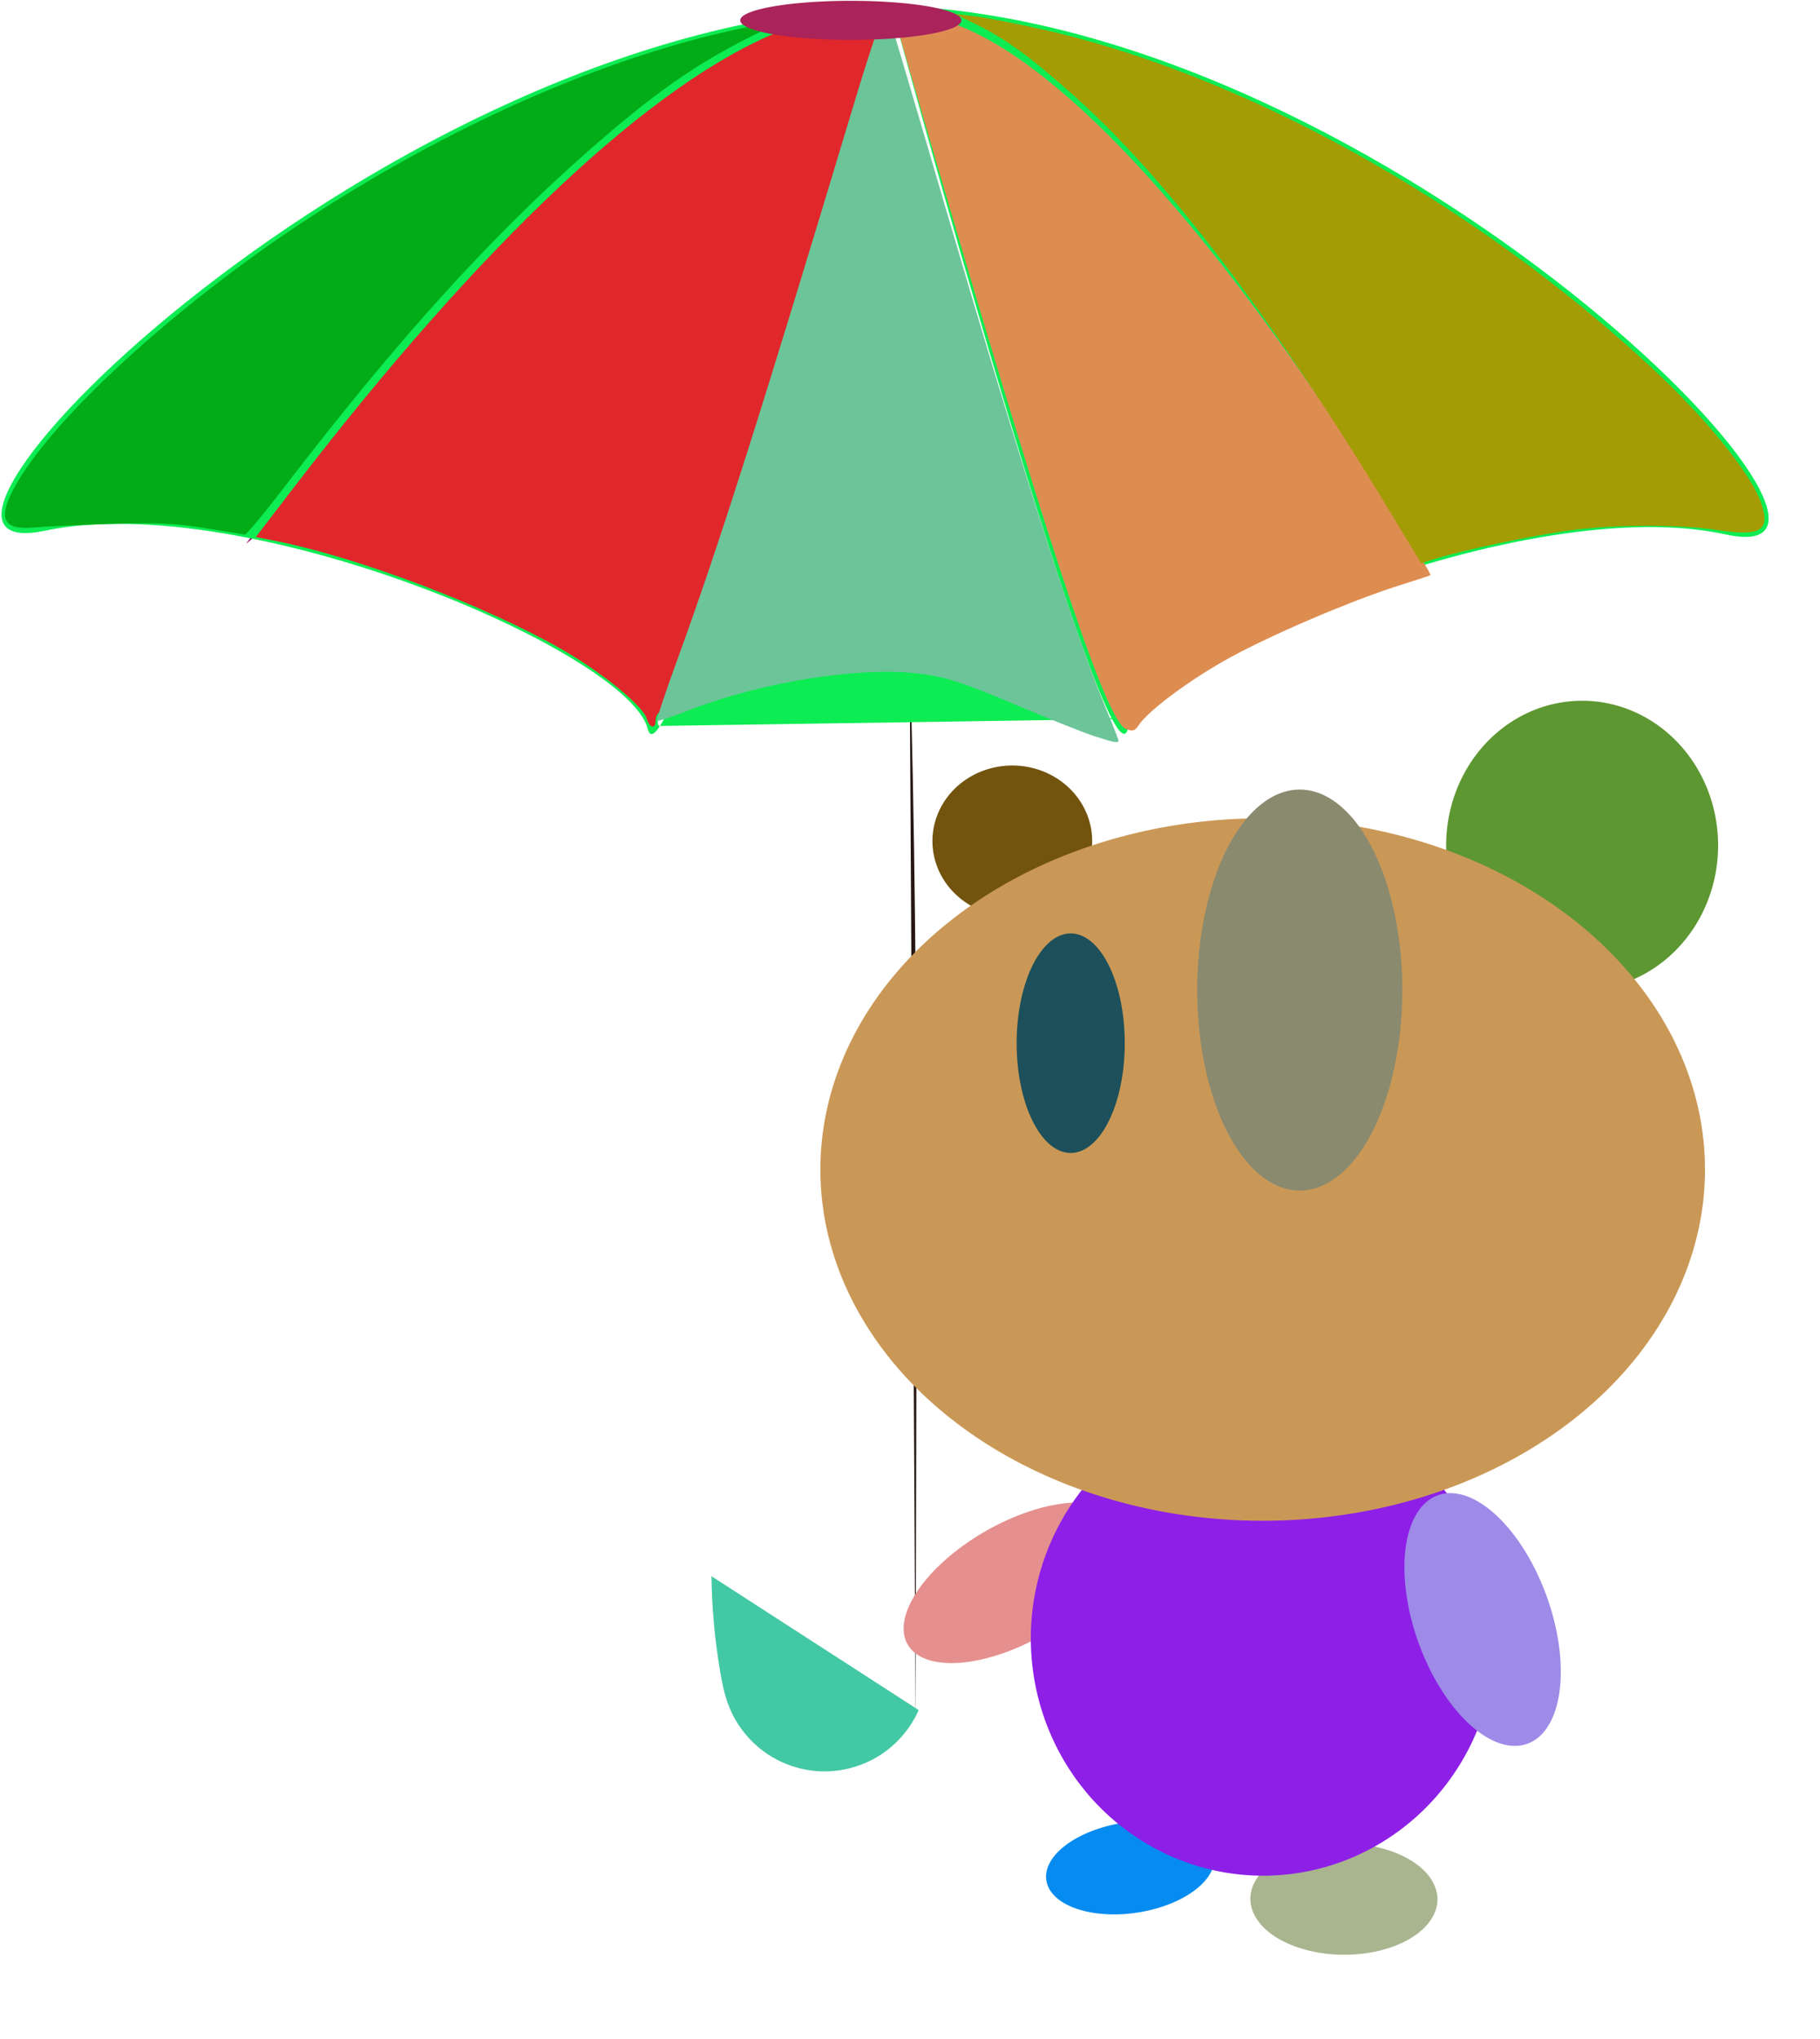 <?xml version="1.0" standalone="no"?>
<svg xmlns:dc="http://purl.org/dc/elements/1.1/" xmlns:cc="http://creativecommons.org/ns#" xmlns:rdf="http://www.w3.org/1999/02/22-rdf-syntax-ns#" xmlns:svg="http://www.w3.org/2000/svg" xmlns="http://www.w3.org/2000/svg" xmlns:xlink="http://www.w3.org/1999/xlink" xmlns:inkscape="http://www.inkscape.org/namespaces/inkscape" version="1.1" width="418.478" height="468.764" id="svg7020">
	  <defs id="defs7022">
	    <linearGradient id="linearGradient3813">
	      <stop id="stop3815" style="stop-color:#ffff00;stop-opacity:1" offset="0"/>
	      <stop id="stop3817" style="stop-color:#ffff00;stop-opacity:0" offset="1"/>
	    </linearGradient>
	    <inkscape:path-effect effect="spiro" id="path-effect3032"/>
	    <linearGradient id="linearGradient8009">
	      <stop id="stop8011" style="stop-color:#540000;stop-opacity:1" offset="0"/>
	    </linearGradient>
	    <linearGradient x1="-560.394" y1="164.655" x2="-560.394" y2="370.32" id="linearGradient3819" xlink:href="#linearGradient3813" gradientUnits="userSpaceOnUse"/>
	  </defs>
	  <g id="g3822">
	    <path d="m 360.729,394.757 c 2.416,82.375 1.408,165.327 1.408,247.955" transform="translate(-151.59,-246.495)" id="path7946" style="fill:#261712"/>
	    <path d="m 163.589,362.315 c 0.098,7.316 0.762,14.624 1.985,21.837 0.457,2.695 0.996,5.393 1.985,7.941 1.679,4.327 4.665,8.138 8.465,10.803 3.8,2.665 8.4,4.175 13.04,4.281 4.64,0.105 9.304,-1.194 13.221,-3.684 3.917,-2.49 7.073,-6.161 8.947,-10.407" id="path3030" style="fill:#42c8a4"/>
	  </g>
	  <path d="m 191.57,231.039 a 18.363,17.37 0 1 1 -0.009,-0.53" transform="translate(59.555,-37.718)" id="path3026" style="fill:#72540e"/>
	  <path d="m 415.894,191.335 a 31.267,33.252 0 1 1 -0.015,-1.014" transform="translate(-20.844,2.978)" id="path3028" style="fill:#5d9732"/>
	  <g transform="translate(-151.59,-246.495)" id="layer1">
	    <path d="m 409.531,596.158 a 13.636,28.409 60.073 1 1 -0.219,-0.354" id="path7344" style="fill:#e5908f"/>
	    <path d="m 439.095,683.276 a 21.508,12.8 0.252 1 0 -0.006,-0.391" id="path7344-2-9" style="fill:#a9b58f"/>
	    <path d="m 430.802,673.127 a 10.448,19.517 81.428 1 1 -0.044,-0.316" id="path7344-2" style="fill:#068cf0"/>
	    <path d="m 495.428,623.104 a 53.409,54.545 0 1 1 -0.025,-1.664" id="path7211" style="fill:#8d1fe7"/>
	    <path d="m 543.625,515.338 a 101.701,80.737 0 1 1 -0.047,-2.463" id="path7209" style="fill:#ca9856"/>
	    <path d="m 410.209,486.275 a 12.43,25.231 0 1 1 -0.006,-0.77" id="path7253" style="fill:#1d505a"/>
	    <path d="m 474.032,474.079 a 23.583,46.089 0 1 1 -0.011,-1.406" id="path7255" style="fill:#8a8a6f"/>
	    <g transform="matrix(0.529,0,0,0.464,293.796,365.127)" id="g7274"/>
	    <g transform="matrix(-0.603,0,0,0.575,543.861,310.422)" id="g7274-2"/>
	    <path d="m 507.56,643.239 a 30.356,15.673 70.195 1 1 0.292,-0.489" id="path7346" style="fill:#9e8ae7"/>
	    <g transform="matrix(0.693,0,0,0.602,407.805,134.038)" id="g7925">
	      <path d="M -288.13,394.486 C -134.083,154.674 -74.031,192.539 -74.031,192.539" id="path6915" style="fill:#980970"/>
	      <path d="M 101.08,403.166 C -25.925,153.996 -75.436,193.338 -75.436,193.338" id="path6915-4" style="fill:#15e6d1"/>
	      <path d="m -151.079,464.003 c -6.462,-9.919 66.603,-40.974 102.864,-24.031 15.606,7.292 35.381,21.361 51.432,21.361 M -74.031,188.923 C 91.498,194.765 269.097,407.589 202.894,390.883 136.691,374.177 10.85,435.835 4.527,465.035 -1.796,494.235 -74.031,188.923 -74.031,188.923 z m -0.689,0.468 c -167.147,4.638 -347.057,216.312 -280.167,200.078 66.89,-16.234 193.777,46.384 200.08,75.651 6.303,29.266 80.087,-275.728 80.087,-275.728 z" id="path6908" style="fill:#0dec53"/>
	      <path d="m -301.579,388.488 c -9.892,-1.853 -15.766,-2.163 -31.098,-1.645 -10.396,0.352 -21.799,0.962 -25.34,1.355 -10.595,1.178 -12.598,-3.094 -7.044,-15.024 12.124,-26.041 53.781,-69.971 97.628,-102.956 46.571,-35.034 95.716,-60.176 140.198,-71.726 7.883,-2.047 14.96,-3.717 15.726,-3.712 0.766,0.005 -2.965,2.498 -8.29,5.54 -19.313,11.031 -33.362,22.417 -55.783,45.21 -32.053,32.583 -62.752,71.72 -99.609,126.984 -6.822,10.229 -12.806,18.521 -13.298,18.427 -0.492,-0.094 -6.383,-1.199 -13.09,-2.455 z" id="path6975" style="fill:#02ac16"/>
	      <path d="m -155.133,461.217 c -1.226,-4.883 -14.904,-17.74 -28.153,-26.462 -25.384,-16.71 -67.322,-35.016 -94.673,-41.326 l -6.869,-1.585 12.24,-18.354 c 62.724,-94.054 119.216,-155.145 161.558,-174.708 15.48,-7.152 35.556,-9.611 33.924,-4.156 -0.325,1.085 -3.941,15.418 -8.037,31.851 -22.501,90.274 -38.631,150.872 -51.612,193.902 -8.124,26.93 -11.802,36.925 -14.112,38.352 -0.726,0.449 -1.32,1.881 -1.32,3.183 0,3.402 -2.036,2.918 -2.944,-0.7 l 0,0 z" id="path6977" style="fill:#e0272c"/>
	      <path d="m 3.857,465.172 c -6.134,-2.722 -23.003,-60.131 -58.357,-198.606 -10.111,-39.603 -18.384,-72.568 -18.384,-73.256 0,-0.755 2.748,-1.028 6.944,-0.688 32.496,2.631 81.372,56.593 136.377,150.568 12.239,20.91 35.042,62.763 34.45,63.231 -0.233,0.184 -4.714,1.884 -9.958,3.777 -16.631,6.005 -44.666,19.872 -58.48,28.927 -12.777,8.375 -25.405,19.351 -28.446,24.726 -1.149,2.03 -1.964,2.29 -4.146,1.322 l 0,0 z" id="path6981" style="fill:#de8d51"/>
	      <path d="M 90.48,380.329 C 52.576,308.261 17.463,255.107 -12.884,223.856 -27.768,208.528 -35.747,201.836 -46.21,195.905 l -6.588,-3.734 6.098,0.797 c 3.354,0.438 13.31,2.639 22.126,4.89 66.988,17.107 143.826,66.152 203.128,129.653 17.622,18.87 32.421,39.818 35.878,50.783 3.488,11.067 0.304,13.513 -14.209,10.919 -12.217,-2.184 -33.868,-2.164 -48.573,0.044 -12.027,1.806 -35.425,7.45 -44.828,10.812 l -5.015,1.793 -11.325,-21.533 0,-5e-5 z" id="path6983" style="fill:#a39c04"/>
	      <path d="m -7.079,467.721 c -3.547,-1.347 -15.56,-6.884 -26.695,-12.303 -16.739,-8.147 -22.056,-10.115 -30.696,-11.364 -19.892,-2.875 -52.444,3.066 -76.842,14.026 -5.446,2.446 -10.13,4.225 -10.41,3.953 -0.28,-0.272 2.8,-10.934 6.845,-23.693 13.589,-42.869 27.556,-93.458 58.176,-210.713 5.685,-21.769 10.673,-38.703 11.085,-37.633 0.412,1.071 9.142,34.94 19.4,75.265 25.568,100.511 43.29,164.139 53.719,192.865 2.129,5.864 3.871,11.001 3.871,11.415 0,1.153 -1.451,0.841 -8.452,-1.818 l 0,0 z" id="path6996" style="fill:#6cc599"/>
	    </g>
	    <g transform="matrix(0.557,0,0,0.628,490.508,426.553)" id="g8037"/>
	    <path d="m -233.803,81.94 a 35.915,14.085 0 1 1 -0.017,-0.43" transform="matrix(0.708,0,0,0.319,538.181,225.037)" id="path8083" style="fill:#aa235a"/>
	  </g>
	</svg>
